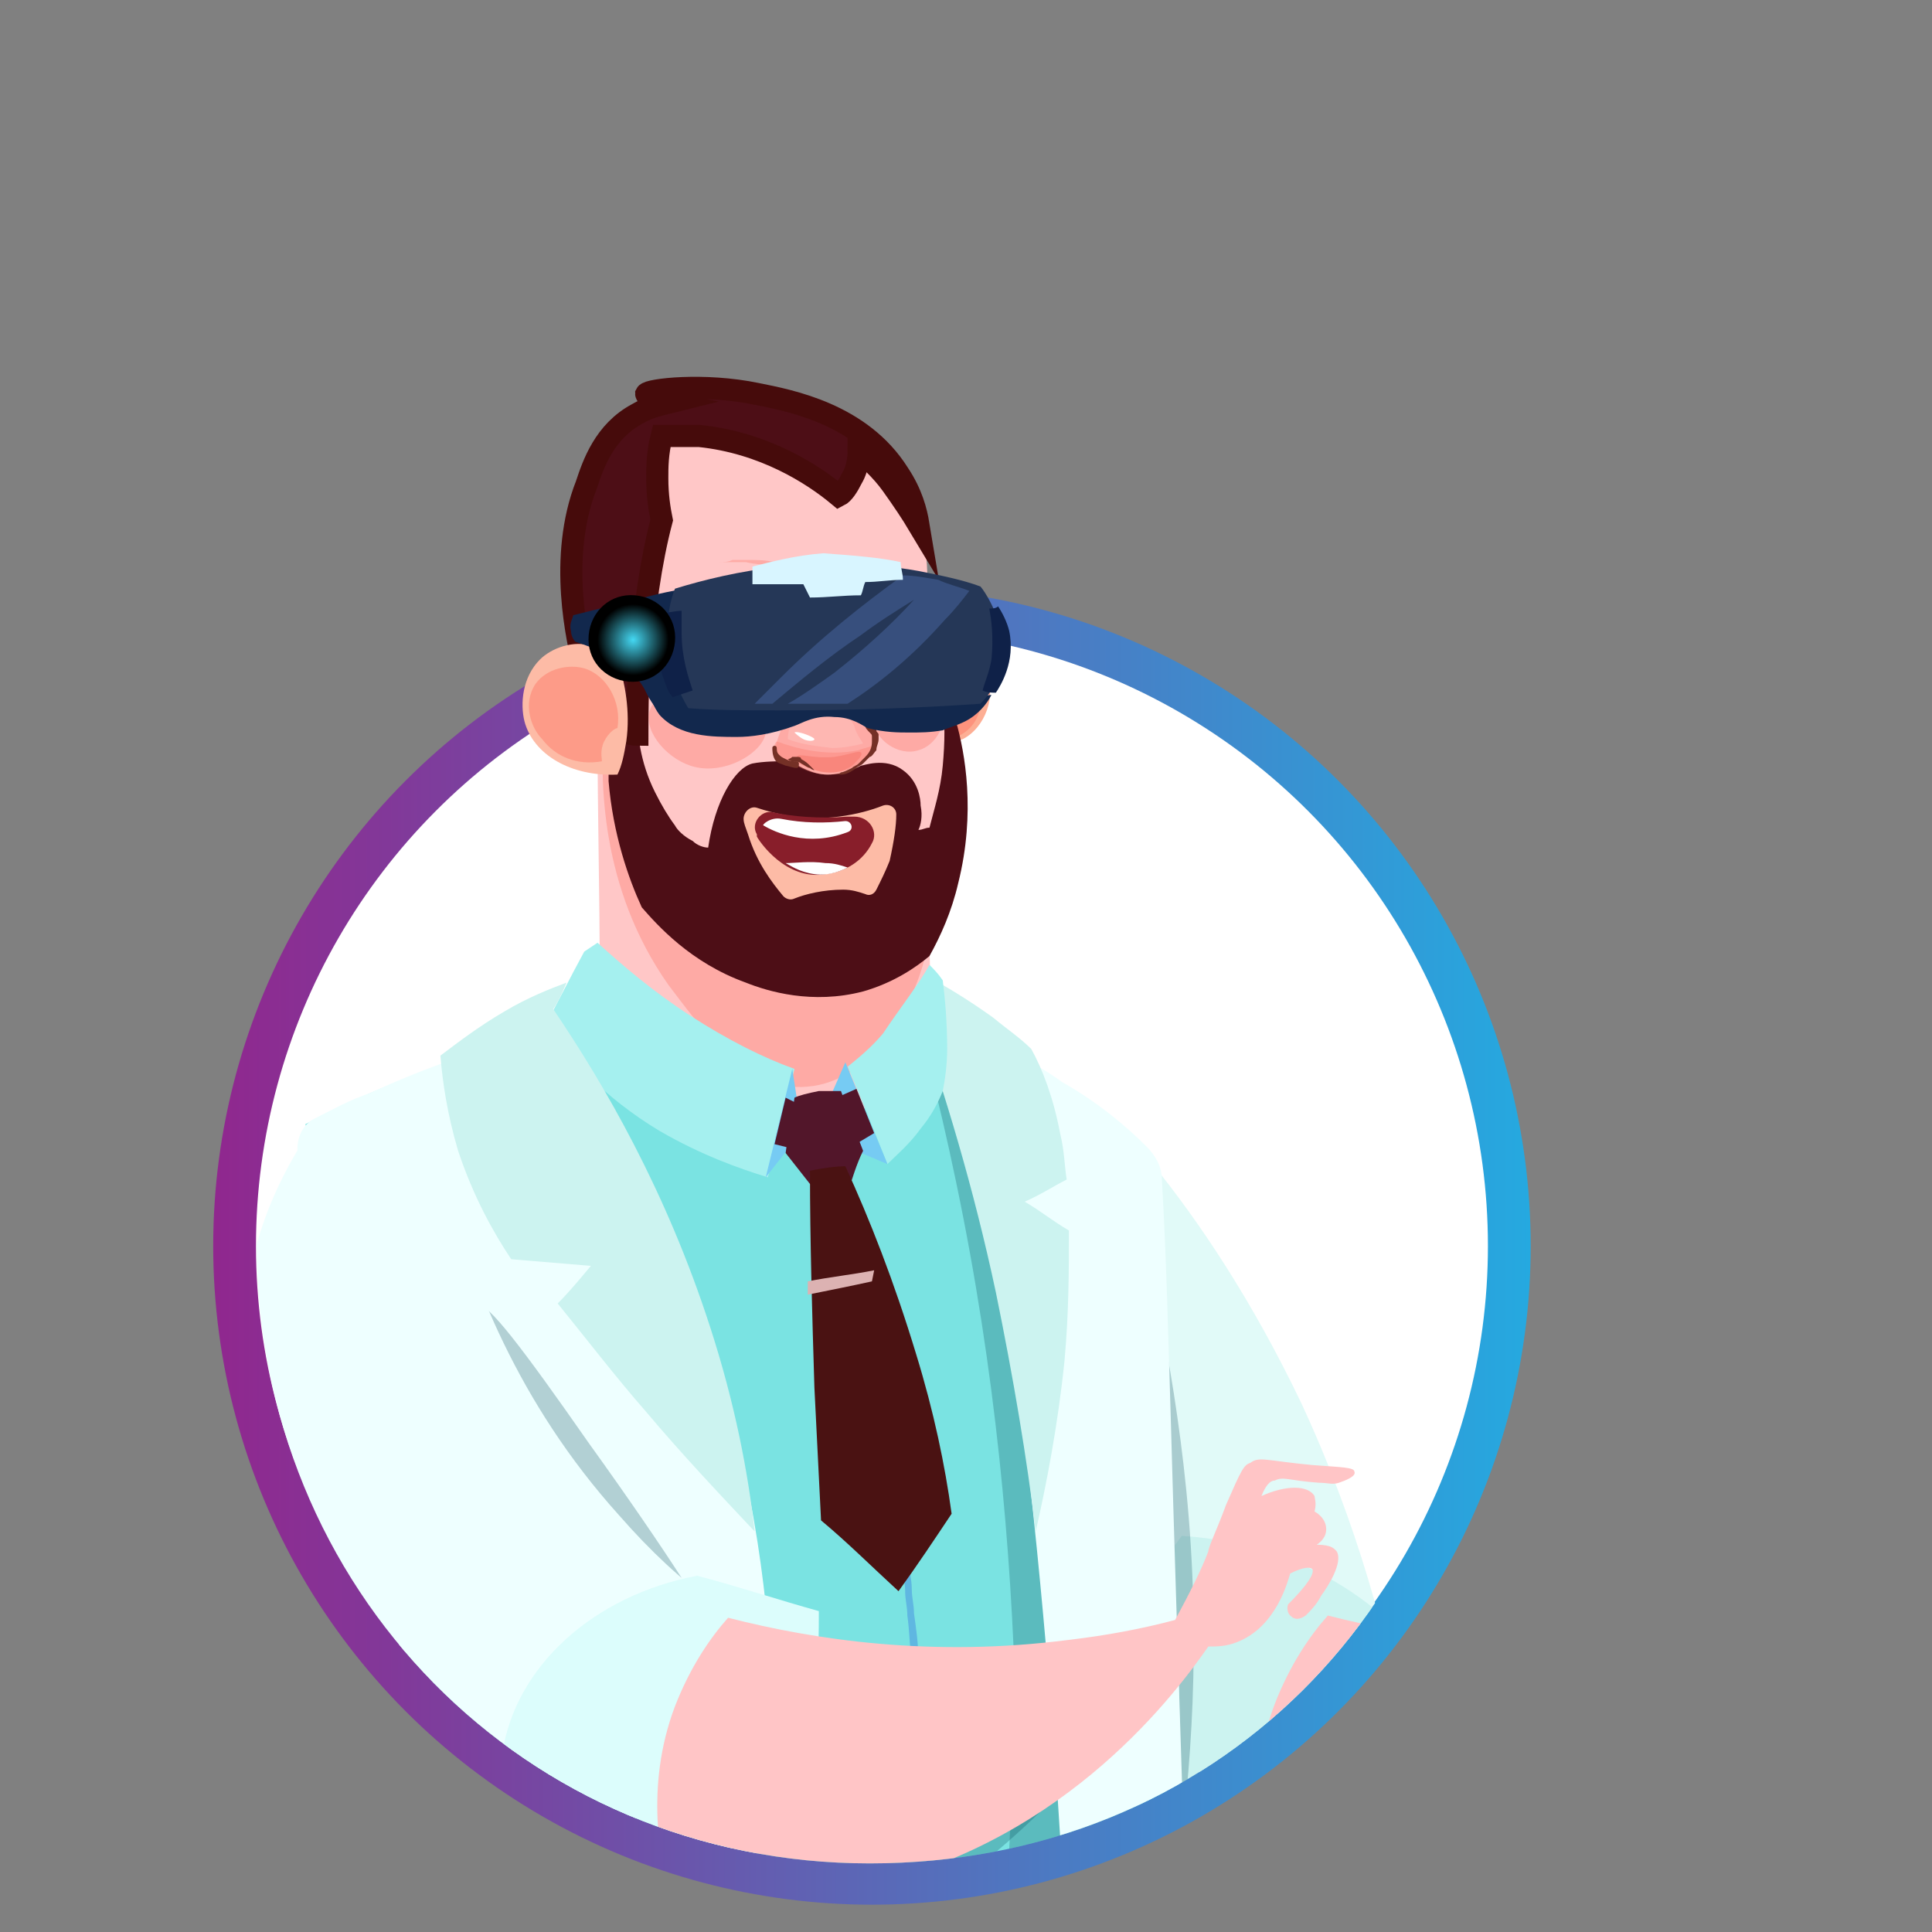 <?xml version="1.0" encoding="utf-8"?>
<!-- Generator: Adobe Illustrator 22.0.1, SVG Export Plug-In . SVG Version: 6.00 Build 0)  -->
<svg version="1.1" id="Layer_1" xmlns="http://www.w3.org/2000/svg" xmlns:xlink="http://www.w3.org/1999/xlink" x="0px" y="0px"
	 viewBox="0 0 87.3 87.3" enable-background="new 0 0 87.3 87.3" xml:space="preserve">
<rect x="0" y="0" width="87.3" height="87.3" fill="#808080" stroke="none"/>
<linearGradient id="SVGID_1_" gradientUnits="userSpaceOnUse" x1="9.634" y1="156.3" x2="69.166" y2="156.3" gradientTransform="matrix(1 0 0 1 0 -100)">
	<stop  offset="0" style="stop-color:#90278E"/>
	<stop  offset="1" style="stop-color:#25A9E0"/>
</linearGradient>
<circle fill="#FFFFFF" stroke="url(#SVGID_1_)" stroke-width="1.932" stroke-miterlimit="10" cx="39.4" cy="56.3" r="28.8"/>
<g>
	<g>
		<g>
			<defs>
				<path id="SVGID_2_" d="M67.3,56.5c-0.8,16.1-12.4,27.7-28,27.7s-27.7-12.4-27.7-28S-13.8,5.9,39.1,8.4
					C90.9,8.4,67.7,40.9,67.3,56.5z"/>
			</defs>
			<clipPath id="SVGID_3_">
				<use xlink:href="#SVGID_2_"  overflow="visible"/>
			</clipPath>
			<g clip-path="url(#SVGID_3_)">
				<path fill="#E1FAF8" d="M52,52.5c2.2,2.7,4.6,6.3,6.8,10.9c2.6,5.6,3.9,10.7,4.6,14.5c-0.5,0.7-1.5,1.6-2.8,2.2
					c-3.8,1.7-7.7-0.6-8.1-0.9c-1.3-2.2-3.9-7.4-3.8-14.5C48.9,59.1,50.8,54.7,52,52.5z"/>
				<path fill="#CCF3F0" d="M54.2,86.1c2.7,1.7,6.1,1.9,8.7,0.5c0.4-0.2,3.3-1.9,3.8-5.1c0.6-3.7-2.3-6.6-3.6-7.9
					c-3.5-3.5-8-4.1-9.7-4.2c-0.7,0.9-2.7,3.8-2.7,8.1C50.8,82.2,53.5,85.3,54.2,86.1z"/>
				<path fill="#7AE3E2" d="M42.4,46.2c0.9,0.5,1.9,1,2.8,1.5c2.6,1.5,4.9,3.2,6.8,4.8c0,0.7,0.2,8.5,0.3,9.2
					c0.3,12.3,0.5,18.6,0.4,24.6c0,3-0.1,5.4-0.2,6.9c-0.2,0.5-0.5,1-0.9,1.5c-1.2,1.5-2.7,2.2-3.5,2.5c-1.7,0.5-3.5,1-5.5,1.3
					c-7.3,1.2-13.7,0.3-18.2-0.9c-0.4-0.5-0.9-1.2-1.4-2c-0.8-1.4-1.3-2.7-1.5-3.8c-0.5-5.5-1.2-11.3-2.3-17.4
					c-1.5-8.6-3.4-16.5-5.4-23.6c1.5-0.8,3.5-1.7,5.9-2.6c2-0.7,5.3-1.7,9.6-2.3C34.3,45.5,38.8,45.7,42.4,46.2z"/>
				<path fill="#5FB7E1" d="M37.4,52.3c0,0,0,0.2,0.1,0.5s0.2,0.8,0.4,1.4c0.3,1.2,0.8,3,1.2,5.1c0.2,1.1,0.5,2.2,0.7,3.4
					c0.1,0.6,0.2,1.2,0.4,1.9c0.1,0.6,0.2,1.3,0.3,2s0.2,1.3,0.3,2s0.2,1.4,0.3,2.1c0,0.4,0.1,0.7,0.1,1.1s0.1,0.7,0.1,1.1
					c0.1,0.7,0.2,1.4,0.2,2.1c0.1,1.4,0.2,2.9,0.3,4.3c0,0.7,0.1,1.4,0.1,2.1s0,1.4,0.1,2.1c0,0.7,0,1.3,0,2c0,0.6,0,1.3,0,1.9
					s0,1.2,0,1.8c0,0.6,0,1.1,0,1.7c0,1.1-0.1,2.1-0.1,2.9c-0.1,0.9-0.1,1.6-0.1,2.3c-0.1,1.3-0.2,2-0.2,2s0-0.7,0.1-2
					c0-0.6,0-1.4,0.1-2.3c0-0.9,0-1.9,0-2.9c0-0.5,0-1.1,0-1.7s0-1.2,0-1.8c0-0.6,0-1.2,0-1.9c0-0.6,0-1.3-0.1-2
					c0-0.7-0.1-1.4-0.1-2c0-0.7-0.1-1.4-0.1-2.1c-0.1-1.4-0.2-2.8-0.3-4.3c-0.1-0.7-0.1-1.4-0.2-2.1c0-0.4-0.1-0.7-0.1-1.1
					s-0.1-0.7-0.1-1.1c-0.2-1.4-0.4-2.8-0.5-4.1c-0.1-0.7-0.2-1.3-0.3-2c-0.1-0.6-0.2-1.3-0.3-1.9c-0.2-1.2-0.4-2.4-0.6-3.4
					c-0.4-2.1-0.8-3.9-1.1-5.1C37.6,53,37.4,52.3,37.4,52.3z"/>
				<path opacity="0.25" fill="#034757" enable-background="new    " d="M53.2,84.5c0.6-4.3,1.1-10.2,0.4-17.2
					C53,61.3,51.7,56,51.5,56s0.7,4.7,1.2,10.8C53.4,74.5,53.4,80.6,53.2,84.5z"/>
				<path fill="#EEFFFF" d="M23.8,46.9c1.6,1.9,3.4,4.2,5,7c4.1,7.1,5.3,14,5.8,18.6c-0.8,6.2-1.7,12.6-2.7,18.9
					c-2.9,18.9-6.3,37.1-10,54.5c-1.5-0.1-3.7-0.3-6.1-1.3c-3.4-1.3-5.6-3.4-6.8-4.6l10-43c-0.9-0.2-1.4-1.1-1.2-1.8
					c0.2-0.6,0.8-1.1,1.5-1c0-10.4-1-22.2-4-34.8c-0.6-2.4-1.2-4.8-1.8-7c-0.2-0.8,0.1-1.6,0.8-1.9c0.8-0.4,1.5-0.8,2.4-1.1
					C19.3,48.2,21.7,47.4,23.8,46.9z"/>
				<path opacity="0.25" fill="#034757" enable-background="new    " d="M50,78.6c-2.2,2.7-6,6.6-11.8,9.7
					c-4.1,2.2-7.5,4.1-10.9,3.2c-5.3-1.4-8.9-9.2-9.1-19.1C28.8,74.5,39.4,76.6,50,78.6z"/>
				<path opacity="0.25" fill="#034757" enable-background="new    " d="M41.9,47.9c0.5,1.8,0.9,3.6,1.3,5.5
					C45,62,45.7,70,45.9,77.2c-0.1,2.1-0.2,4.3-0.3,6.4c0.5,1,0.9,2,1.4,3.1c0,1.3,0,2.5,0,3.8c0.1,9.3,0.9,18,2.2,26.2
					c0.5-9.9,0.9-17.8,1.2-22.4c1.1-19.4,1.8-26.2-1.5-34.8C46.7,54.2,43.8,50.3,41.9,47.9z"/>
				<path opacity="0.25" fill="#034757" enable-background="new    " d="M30.8,71.3c-0.9-1.4-2.4-3.6-4.2-6.1c-3-4.3-4.6-6.4-5-6.2
					c-0.6,0.3,0.1,4.2,2.2,7.3C25.9,69.3,29,70.7,30.8,71.3z"/>
				<path fill="#EEFFFF" d="M43.7,46.8c0.7,3.8,1.3,7.7,1.8,11.7c4.2,31.1,3.7,60.1,0.7,86.2c0.8,0.2,2.4,0.6,4.4,0.2
					c1.8-0.4,3.1-1.2,3.8-1.7c0.8-7.3,1.4-15.7,1.2-24.8c-0.1-8.1-0.8-15.4-1.7-22c-0.3-10.8-0.7-21.6-1-32.4
					c-0.1-3.2-0.2-7.4-0.4-10.7c0-0.6-0.3-1.1-0.7-1.5c-0.9-0.9-2.2-2-3.8-2.9C46.5,47.8,44.9,47.2,43.7,46.8z"/>
				<path fill="#FFC5C6" d="M82.5,67.9c-0.4,1.1-0.8,1.9-0.8,2.1c-0.3,0.8-0.8,1.8-1.5,3.1c-1.5,0.4-3.1,0.7-4.8,0.9
					c-6.2,0.8-11.5,0-15.4-1c-0.8,0.9-1.7,2.2-2.4,4c-1.4,3.7-0.6,7.1-0.3,8.4c2.3,0.4,5.5,0.6,9.1-0.3c9-2.1,13.9-8.8,15.3-10.8
					c0.4,0,0.8,0,1.3-0.2c1.8-0.7,2.3-2.8,2.4-3.1c0.6-0.3,0.9-0.3,1-0.2c0.1,0.2-0.2,0.7-1.1,1.6c0,0-0.1,0.3,0.1,0.5
					s0.4,0.2,0.7,0c0.2-0.2,0.5-0.5,0.7-0.9c0.3-0.4,1-1.5,0.7-2c-0.1-0.1-0.2-0.3-0.9-0.3c0.3-0.2,0.5-0.5,0.4-0.9
					s-0.5-0.6-0.5-0.6c0.1-0.4,0-0.6,0-0.7c-0.3-0.5-1.3-0.5-2.4,0c0.2-0.5,0.4-0.7,0.6-0.7c0.4-0.2,0.6,0,2,0.1
					c0.4,0,0.6,0.1,0.9,0s0.8-0.3,0.7-0.5c0-0.2-0.6-0.2-1.9-0.3c-2.1-0.2-2.4-0.4-2.8-0.1C83.3,66.1,83.2,66.3,82.5,67.9z"/>
				<path fill="#EEFFFF" d="M32.2,72.4c-1.4-1-2.8-2.3-4.2-3.9c-4.7-5.2-6.7-10.8-7.7-14.4c-0.3-0.5-0.9-1.5-2.1-2.2
					c-1.8-1.1-3.6-0.9-4.2-0.8c-0.8,1.2-1.9,3.1-2.5,5.5C9.2,65.2,14.1,72.9,16,76c3.1,5,7.1,8.3,10.4,10.4c1-1.6,2-3.4,2.9-5.4
					C30.7,77.8,31.6,74.9,32.2,72.4z"/>
				<path fill="#DCFDFC" d="M37,72.8c0,0.9,0,1.8-0.1,2.8c-0.5,5.2-3.1,9.1-4.9,11.4c-0.6,0.3-3,1.5-5.4,0.6
					c-3.3-1.2-4.3-5.6-3.9-8.4c0.6-3.9,4.1-7.1,8.8-8C33.4,71.7,35.2,72.3,37,72.8z"/>
				<path fill="#CCF3F0" d="M39.9,43.1c1.5,0.7,3.2,1.6,5,2.9c0.6,0.5,1.2,0.9,1.7,1.4c0.5,0.9,1,2.2,1.3,3.8
					c0.2,0.8,0.2,1.5,0.3,2.1c-0.6,0.3-1.2,0.7-1.9,1c0.7,0.4,1.3,0.9,2,1.3c0,1.8,0,3.7-0.2,5.9c-0.3,2.9-0.8,5.5-1.3,7.7
					c-0.4-3.3-1-6.9-1.8-10.8c-1-4.7-2.3-9-3.6-12.7C40.9,44.8,40.4,44,39.9,43.1z"/>
				<path fill="#FDAE94" d="M41.9,29.7c0.2-0.1,0.5-0.3,0.9-0.4c0.8-0.1,1.4,0.5,1.7,1c0.6,1.1,0,2.6-1,3.1c-0.5,0.2-1,0.1-1.2,0.1
					c-0.2-0.3-0.5-0.9-0.6-1.6C41.5,30.8,41.7,30.1,41.9,29.7z"/>
				<path opacity="0.4" fill="#FD6C5C" enable-background="new    " d="M43,33.4c0.2-0.1,0.9-0.3,1.2-1.1c0.2-0.5,0.5-1.5-0.2-2
					c-0.5-0.4-1.4-0.4-2,0.2c-0.1,0.1-0.5,1.1,0.1,2.1C42.4,33,42.8,33.3,43,33.4z"/>
				<path fill="#FFC7C7" d="M42,41.3c0,1.3,0,2.6,0.1,4c0.1,1.1,0.1,2.1,0.3,3c-1,0.8-2.7,1.9-5,2.1c-4,0.4-8-2.1-10.3-6.3
					c0-3.7-0.1-7.3-0.1-11C31.9,35.8,37,38.5,42,41.3z"/>
				<path opacity="0.4" fill="#FD8175" enable-background="new    " d="M42.1,41.8c-0.6,4.1-3,7.1-5.6,7.3c-2.8,0.3-5-2.9-6.3-4.6
					c-3.1-4.4-3.1-9.3-2.9-11.8c1.4-0.2,2.6-0.1,3.6,0C37.7,33.7,41.4,40.5,42.1,41.8z"/>
				<path fill="#FFC7C7" d="M42.2,40.7c0.3-1.1,0.7-2.5,0.8-4.3c0.1-2.2-0.3-3.9-0.6-5.2c0-0.3,0-0.6,0-1s-0.1-0.7-0.1-1.1
					c0.1-0.2,0.3-0.6,0.4-1c0.1-0.5,0.1-0.9,0-1.2c-0.3-0.2-0.5-0.5-0.8-0.7c0-0.5,0-1.3-0.3-2.2c-0.5-2-1.8-3.4-2.8-4.2
					c-2.3-1.8-6-2-9.2-0.3c-0.6,1.2-1.2,2.7-1.6,4.4c-1.6,7,1.2,13,2.4,15.4c0.7,0.7,1.8,1.7,3.4,2.3C37.9,43.1,41.6,41.1,42.2,40.7
					z"/>
				<path opacity="0.4" fill="#FD8175" enable-background="new    " d="M38.4,30.3c-0.2-0.1-0.6-0.3-1.2-0.3c-0.7,0-1.2,0.3-1.4,0.5
					c0,0.5,0,0.9,0,1.4c-0.1,0.2-0.2,0.5-0.4,0.8c-0.4,1-0.4,1.2-0.3,1.3c0.2,0.4,0.8,0.5,1,0.5c0.2,0.1,0.7,0.4,1.4,0.4
					c0.2,0,0.8,0,1.3-0.4c0.1-0.1,0.8-0.5,0.7-1.1c0,0,0-0.1-0.2-0.4c-0.2-0.3-0.4-0.6-0.5-0.7c-0.1-0.3-0.2-0.8-0.3-1.3
					C38.4,30.8,38.4,30.6,38.4,30.3z"/>
				<path fill="#4D0E16" d="M42.6,31.9c0.1,0.7,0.1,1.6,0,2.7s-0.4,2-0.6,2.8c-0.2,0-0.3,0.1-0.5,0.1c0.1-0.2,0.2-0.6,0.1-1.1
					c0-0.3-0.1-1.1-0.8-1.6c-0.8-0.6-1.8-0.2-1.9-0.2c-0.2,0.1-0.4,0.2-0.7,0.3c-0.1,0-0.4,0.1-0.8,0.1c-0.7,0-1.3-0.4-1.5-0.5
					c-0.2,0-0.4-0.1-0.7-0.1c0,0-0.7,0-1.2,0.1c-0.8,0.2-1.7,1.7-2,3.8c-0.2,0-0.5-0.1-0.7-0.3c-0.4-0.2-0.7-0.5-0.8-0.7
					c-0.3-0.4-0.6-0.9-0.9-1.5c-0.7-1.4-0.8-2.7-0.8-3.5c-0.4,0.1-0.8,0.2-1.2,0.3c-0.1,0.8-0.1,1.7-0.1,2.7
					c0.2,2.4,0.9,4.4,1.5,5.7c0.7,0.8,2.2,2.5,4.7,3.4c1,0.4,3,1,5.3,0.4c1.4-0.4,2.4-1.1,3-1.6c0.5-0.9,1-2,1.3-3.3
					c0.8-3.2,0.3-5.9-0.1-7.3C43,32.3,42.8,32.1,42.6,31.9z"/>
				<path opacity="0.4" fill="#FD8175" enable-background="new    " d="M39.4,33.7c-0.2,0.1-0.4,0.1-0.6,0.2
					c-1.5,0.3-2.9-0.1-3.7-0.4C35,33.6,34.9,33.8,35,34c0.1,0.4,0.5,0.6,1,0.6c0.2,0.1,0.7,0.4,1.4,0.4c0.3,0,1,0,1.5-0.5
					C39.3,34.2,39.4,33.9,39.4,33.7z"/>
				<path fill="#4B100B" d="M41.1,28.2c-0.3-0.1-0.6-0.1-0.9-0.2c-0.7-0.1-1.4,0-1.9,0c-0.1-0.2-0.1-0.4,0-0.7
					c0.2-0.6,1.2-0.6,1.8-0.5c0.5,0.1,1.3,0.4,1.3,0.9C41.3,27.8,41.3,28,41.1,28.2z"/>
				<path fill="#4B100B" d="M32.6,28c0.3-0.1,0.6-0.1,1-0.2c0.8-0.1,1.5,0,2,0c0.1-0.2,0.1-0.4,0-0.7c-0.2-0.6-1.3-0.6-1.9-0.5
					c-0.5,0.1-1.4,0.4-1.4,0.9C32.4,27.6,32.4,27.8,32.6,28z"/>
				<g>
					<path fill="#743026" d="M36,34.7L36,34.7c-0.2,0-0.4-0.1-0.5-0.1c-0.2-0.1-0.4-0.1-0.5-0.3s-0.1-0.4-0.1-0.5s0.1-0.1,0.1-0.1
						c0.1,0,0.1,0.1,0.1,0.1c0,0.1,0,0.2,0.1,0.3s0.1,0.1,0.3,0.2c0.2,0.1,0.3,0.1,0.5,0.1c0.1,0,0.1,0.1,0.1,0.1
						C36.1,34.6,36.1,34.7,36,34.7z"/>
				</g>
				<path fill="#FDBBA6" d="M41.4,31.1c-0.3,0-0.5-0.1-0.8-0.1c-0.8,0-1.4,0-2,0.2c0,0.2,0.1,0.4,0.2,0.7c0.1,0.2,0.2,0.3,0.3,0.4
					c0.9,0.3,1.8,0.1,2.2-0.5C41.3,31.7,41.4,31.5,41.4,31.1z"/>
				<path fill="#FDBBA6" d="M31.5,31.1c0.3,0,0.7-0.1,1.1-0.1c1,0,1.9,0,2.6,0.2c0,0.2-0.1,0.4-0.3,0.7c-0.1,0.2-0.2,0.3-0.4,0.4
					c-1.2,0.3-2.4,0.1-2.8-0.5C31.6,31.7,31.4,31.5,31.5,31.1z"/>
				<path fill="#4D0E16" stroke="#460B0B" stroke-miterlimit="10" d="M41.5,23.7c-0.1-0.6-0.3-1.4-0.9-2.3c-1.7-2.7-4.9-3.3-6.4-3.6
					c-2.4-0.5-4.9-0.2-5,0c0,0.1,0.5,0.3,1,0.4c-0.4,0.1-0.9,0.2-1.4,0.5c-1.5,0.8-2,2.3-2.3,3.2c-1.3,3.3-0.4,7.1-0.1,8.3
					c0.2,0.1,0.8,0.3,1.2,0.9C28.1,32,28,32.8,28,33c0.3,0.1,0.5,0.2,0.8,0.2c0-1,0-2,0.1-3.1c0.2-2.5,0.5-4.7,1-6.6
					c-0.1-0.5-0.2-1.1-0.2-1.9c0-0.5,0-1.1,0.2-1.9c0.5,0,1.1,0,1.7,0c2.9,0.3,5.1,1.7,6.3,2.7c0.2-0.1,0.4-0.4,0.6-0.8
					c0.3-0.5,0.3-1.1,0.3-1.3c0.4,0.4,1,0.9,1.5,1.6C40.8,22.6,41.2,23.2,41.5,23.7z"/>
				<path opacity="0.4" fill="#FD8175" enable-background="new    " d="M32.2,31.2c-0.9-0.2-2.4-0.1-2.8,0.8
					c-0.4,0.9,0.6,2.2,1.8,2.6c1.5,0.5,3.3-0.6,3.4-1.5C34.7,32.2,33.3,31.4,32.2,31.2z"/>
				<path opacity="0.4" fill="#FD8175" enable-background="new    " d="M40.8,31.3c0.6-0.1,1.4,0,1.7,0.6c0.4,0.7-0.2,1.8-1,2
					c-0.9,0.3-2-0.5-2-1.3C39.5,32,40.2,31.4,40.8,31.3z"/>
				<path fill="#FDBBA6" d="M40.5,36.8c0-0.3-0.3-0.5-0.6-0.4c-0.5,0.2-1.2,0.4-2,0.5c-1.5,0.2-2.8-0.1-3.7-0.4
					c-0.3-0.1-0.6,0.2-0.6,0.5c0,0.2,0.1,0.4,0.2,0.7c0.4,1.3,1.1,2.2,1.6,2.8c0.1,0.1,0.3,0.2,0.5,0.1c0.5-0.2,1.3-0.4,2.2-0.4
					c0.4,0,0.7,0.1,1,0.2c0.2,0.1,0.4,0,0.5-0.2c0.2-0.4,0.4-0.8,0.6-1.3C40.4,38,40.5,37.3,40.5,36.8z"/>
				<path fill="#881E2A" d="M39.4,38.1c0.3-0.5-0.1-1.2-0.8-1.2c-0.1,0-0.2,0-0.3,0c-1.3,0.1-2.5,0-3.4-0.2c-0.5-0.1-1,0.5-0.7,1
					c0,0,0,0,0,0.1c0.1,0.2,1.3,2,3.1,1.7C38.2,39.4,39,38.9,39.4,38.1z"/>
				<g>
					<g>
						<g>
							<defs>
								<path id="SVGID_4_" d="M39.4,38.1c0.3-0.5-0.1-1.2-0.8-1.2c-0.1,0-0.2,0-0.3,0c-1.3,0.1-2.5,0-3.4-0.2c-0.5-0.1-1,0.5-0.7,1
									c0,0,0,0,0,0.1c0.1,0.2,1.3,2,3.1,1.7C38.2,39.4,39,38.9,39.4,38.1z"/>
							</defs>
							<clipPath id="SVGID_5_">
								<use xlink:href="#SVGID_4_"  overflow="visible"/>
							</clipPath>
							<path clip-path="url(#SVGID_5_)" fill="#FFFFFF" d="M38.2,37.1c0.3,0,0.4,0.4,0.1,0.5l0,0c-1.8,0.7-3.3,0-3.8-0.3
								c-0.1,0,0.3-0.4,0.8-0.3C36.3,37.2,37.3,37.2,38.2,37.1z"/>
						</g>
						<path fill="#FFFFFF" d="M38.3,39.2c-0.3-0.1-0.6-0.2-1-0.2c-0.7-0.1-1.4,0-1.8,0c0.2,0.1,0.6,0.4,1.3,0.5S38.1,39.3,38.3,39.2
							z"/>
						<g opacity="0.4">
							<path fill="#FD8175" d="M40.8,25.8c-0.3,0-0.6-0.1-0.9-0.1c-0.3,0-0.6,0-0.9,0.1c-0.1,0-0.3,0.1-0.4,0.1
								c-0.1,0-0.3,0.1-0.4,0.1c-0.3,0.1-0.6,0.2-0.8,0.3h-0.1c-0.8-0.3-1.6-0.5-2.4-0.7c-0.4-0.1-0.8-0.1-1.2-0.2
								c-0.2,0-0.4,0-0.6,0c-0.2,0-0.4,0-0.6,0c0.2,0,0.4,0,0.6-0.1c0.2,0,0.4,0,0.6,0c0.4,0,0.9,0,1.3,0.1c0.8,0.1,1.7,0.4,2.5,0.7
								h-0.1c0.3-0.1,0.6-0.2,0.9-0.3c0.1,0,0.3-0.1,0.5-0.1s0.3,0,0.5-0.1c0.3,0,0.6,0,0.9,0C40.2,25.7,40.5,25.7,40.8,25.8z"/>
						</g>
						<path fill="#743026" d="M37.8,35c0,0,0.1,0,0.2-0.1c0.1,0,0.3-0.1,0.5-0.2c0.1-0.1,0.2-0.1,0.3-0.2c0.1-0.1,0.2-0.2,0.3-0.3
							c0.2-0.2,0.3-0.4,0.3-0.7v-0.1v-0.1c0-0.1,0-0.1-0.1-0.2c-0.1-0.1-0.2-0.2-0.2-0.3c-0.1-0.2-0.3-0.5-0.3-0.7
							c-0.1-0.2-0.1-0.4-0.1-0.5s0-0.2,0-0.2s0,0.1,0.1,0.2c0,0.1,0.1,0.3,0.2,0.5c0.1,0.2,0.2,0.4,0.4,0.6c0.1,0.1,0.2,0.2,0.2,0.3
							s0.1,0.1,0.1,0.2v0.1c0,0.1,0,0.1,0,0.1c0,0.2-0.1,0.3-0.1,0.5c-0.1,0.1-0.2,0.3-0.3,0.3c-0.1,0.1-0.2,0.2-0.3,0.3
							s-0.2,0.1-0.3,0.2C38.3,35,38.1,35,38,35S37.8,35,37.8,35z"/>
						<path opacity="0.15" fill="#FFFFFF" enable-background="new    " d="M39,33.6c-0.1-0.2-0.3-0.4-0.4-0.8
							c-0.3-0.5-0.2-0.5-0.4-0.7c-0.4-0.4-1.3-0.6-1.9-0.1c-0.7,0.5-0.7,1.3-0.7,1.4c0.5,0.2,1.1,0.3,2,0.4
							C38.1,33.8,38.6,33.7,39,33.6z"/>
						<path fill="#FFFFFF" d="M36.8,33.4c0,0.1-0.3,0.1-0.5,0s-0.4-0.3-0.4-0.3C36,33,36.8,33.3,36.8,33.4z"/>
						<path opacity="0.15" fill="#E32007" enable-background="new    " d="M38.7,34.4c0.1-0.1,0.3-0.3,0.2-0.4
							c-0.1-0.1-0.5,0.1-1.2,0.2c-1,0.1-1.6-0.2-1.7,0c0,0.1,0.3,0.4,0.6,0.5C37.4,35.1,38.3,34.9,38.7,34.4z"/>
						<path fill="#FDBBA6" d="M28,30.1c-0.1-0.2-0.5-0.7-1.2-0.9c-0.9-0.3-1.9,0.1-2.4,0.6c-0.8,0.8-0.9,2-0.7,2.8
							c0.4,1.5,2.1,2.5,4.2,2.4c0.2-0.4,0.3-0.9,0.4-1.5C28.5,32.1,28.2,30.8,28,30.1z"/>
						<path opacity="0.4" fill="#FD6C5C" enable-background="new    " d="M26.4,30.2c-0.7-0.2-1.7,0-2.2,0.7c-0.6,0.9-0.2,2,0.3,2.5
							c0.6,0.8,1.6,1.2,2.7,1c0-0.1-0.1-0.5,0.1-0.9s0.5-0.6,0.6-0.6C28.1,31.7,27.4,30.5,26.4,30.2z"/>
						<path fill="#743026" d="M36.8,34.8c0,0-0.1,0-0.2-0.1c-0.1,0-0.2-0.1-0.4-0.2c-0.1-0.1-0.3-0.1-0.4-0.1
							c-0.1,0-0.2-0.1-0.2-0.1s0.1,0,0.2-0.1c0.1,0,0.1,0,0.2,0c0.1,0,0.2,0,0.2,0.1c0.2,0.1,0.3,0.2,0.4,0.3S36.8,34.8,36.8,34.8z"
							/>
						<path fill="#A5F0EF" d="M42,43.6c0.2,0.2,0.4,0.4,0.6,0.7c0.1,0.8,0.2,1.9,0.2,3.1c0,0.7-0.1,1.4-0.2,1.9
							c-0.2,0.5-0.5,1.1-1,1.7c-0.5,0.7-1.1,1.2-1.5,1.6c-0.6-1.5-1.2-3-1.8-4.4c0.5-0.4,1.1-0.9,1.6-1.5
							C40.7,45.5,41.5,44.5,42,43.6z"/>
						<path fill="#A5F0EF" d="M27,42.6c1.1,1,2.5,2.2,4.2,3.3s3.3,1.9,4.7,2.4c-0.4,1.6-0.8,3.3-1.2,4.9c-1.3-0.4-3-1-4.9-2.1
							c-2.5-1.5-4.2-3.4-5.2-4.7c0.6-1.1,1.2-2.3,1.8-3.4L27,42.6z"/>
						<path fill="#CCF3F0" d="M25.6,44.4c-0.8,0.3-1.8,0.7-2.8,1.3c-1.2,0.7-2.1,1.4-2.9,2c0.1,1.2,0.3,2.6,0.8,4.3
							c0.7,2.1,1.6,3.7,2.4,4.9c1.2,0.1,2.4,0.2,3.6,0.3c-0.5,0.6-1,1.2-1.5,1.7c1.3,1.6,2.6,3.3,4,4.9c1.6,1.9,3.3,3.7,4.9,5.4
							c-0.3-2.7-0.9-5.8-2-9.2c-2-6.2-4.8-11-7.1-14.4C25.2,45.3,25.4,44.9,25.6,44.4z"/>
						<polygon fill="#76CBF3" points="38.2,48 37.5,49.6 36,49.6 35.8,48.3 34.6,53.2 35.7,51.8 38.2,51.8 40.1,52.6 						"/>
						<path fill="#52162A" d="M38,49.3c-0.3,0-0.6,0-1,0c-0.5,0.1-0.9,0.2-1.1,0.3c-0.1,0.8-0.3,1.7-0.4,2.5
							c0.4,0.5,0.7,0.9,1.1,1.4c0.6,0.1,1.2,0.2,1.7,0.4c0.2-0.6,0.4-1.3,0.7-1.9C38.6,51,38.3,50.1,38,49.3z"/>
						<path fill="#4A1212" d="M38.2,52.7c1.1,2.4,2.2,5.2,3.2,8.5c0.8,2.6,1.3,5,1.6,7.2c-0.8,1.2-1.6,2.4-2.4,3.5
							c-1.2-1.1-2.3-2.2-3.5-3.2c-0.1-2-0.2-4-0.3-6c-0.1-3.3-0.2-6.6-0.2-9.8C37.1,52.8,37.7,52.7,38.2,52.7z"/>
						<polygon fill="#52162A" points="37.8,49.6 38.7,49.2 39.5,51.2 38.5,51.8 						"/>
						<polygon fill="#52162A" points="35.5,49.6 36.1,49.9 35.8,51.9 35,51.7 						"/>
						<path fill="#DCB2B2" d="M39.5,57.4c-1,0.2-2,0.3-3,0.5c0,0.2,0,0.4,0,0.6c1-0.2,2-0.4,2.9-0.6L39.5,57.4L39.5,57.4z"/>
						<path fill="#12284D" d="M42.6,33c0.2-0.1,0.6-0.2,1-0.4c0.6-0.3,1-0.8,1.2-1.2c-0.9,0.1-1.7,0.3-2.7,0.4
							c-4.8,0.5-9.2,0.1-12.8-0.6c0.1,0.3,0.2,0.7,0.5,1.1c0.9,1,2.4,1,3.5,1c0.6,0,1.5-0.1,2.6-0.5c0.3-0.1,0.9-0.5,1.8-0.4
							c0.8,0,1.3,0.4,1.5,0.5c0.8,0.2,1.4,0.2,1.9,0.2C41.6,33.1,42,33.1,42.6,33z"/>
						<path fill="#12284D" d="M31.8,33c-0.9,0-1.5-0.3-1.8-0.6c-0.5-0.5-0.7-0.9-0.9-1.3c-0.4-0.7-1.2-1.5-3.1-2.1
							c-0.1-0.1-0.2-0.3-0.2-0.5c-0.1-0.3,0.1-0.6,0.1-0.7c1.2-0.3,2.4-0.6,3.6-0.9c0.8-0.2,1.5-0.3,2.3-0.5
							c-0.1,0.6-0.2,1.3-0.2,2.1C31.4,30.3,31.6,31.8,31.8,33z"/>
						<path fill="#253757" d="M44.3,26.5c-0.8-0.3-1.8-0.5-2.8-0.7c-4.5-0.8-8.4,0-11,0.8c-0.2,0.5-0.4,1.3-0.3,2.3
							c0,1.5,0.6,2.6,0.9,3.1c1.3,0.1,2.7,0.1,4.1,0.1c3.2,0,6.2-0.1,9.1-0.3c0.3-0.3,0.6-0.7,0.8-1.2
							C45.9,28.8,44.5,26.7,44.3,26.5z"/>
						<path fill="#374F7D" d="M43.8,26.7c-0.3,0.4-0.7,0.9-1.1,1.3c-1.5,1.7-3,2.9-4.4,3.8c-0.9,0-1.8,0-2.7,0
							c0.7-0.4,1.4-0.9,2.1-1.4c1.4-1.1,2.6-2.2,3.6-3.3c-0.8,0.5-1.6,1-2.4,1.6c-1.5,1-2.8,2.1-4,3.1c-0.3,0-0.5,0-0.8,0
							c0.4-0.4,0.8-0.8,1.2-1.2c1.8-1.8,3.7-3.3,5.5-4.6c0.5,0,1,0.1,1.6,0.2C42.8,26.4,43.3,26.5,43.8,26.7z"/>
						<path fill="#0F2148" d="M30.8,27.6c0,0.3,0,0.6,0,1c0,1.1,0.3,2,0.5,2.6c-0.3,0.1-0.6,0.2-0.9,0.3c-0.2-0.2-0.3-0.5-0.4-0.8
							c-0.5-1.2-0.3-2.4-0.1-3C30.2,27.7,30.5,27.6,30.8,27.6z"/>
						<path fill="#0F2148" d="M44.4,31.2c0.1-0.4,0.3-0.8,0.4-1.4c0.1-1,0-1.8-0.1-2.3c0.1,0,0.3,0,0.4-0.1c0.2,0.3,0.4,0.7,0.5,1.1
							c0.3,1.4-0.4,2.5-0.6,2.8C44.8,31.3,44.6,31.3,44.4,31.2z"/>
						<g>
							<path fill="#45E1FA" d="M28.7,29.9c-0.3,0-0.6-0.2-0.7-0.6c-0.2-0.5-0.1-1-0.1-1c0-0.1,0.1-0.1,0.2-0.1s0.1,0.1,0.1,0.2
								c0,0-0.1,0.4,0,0.8c0.1,0.3,0.3,0.4,0.4,0.4c0.2,0,0.3-0.4,0.2-0.8c0-0.3-0.2-0.5-0.2-0.6c-0.1-0.1,0-0.2,0-0.2
								c0.1-0.1,0.2,0,0.2,0c0.1,0.1,0.2,0.4,0.3,0.7c0.1,0.5-0.1,1-0.5,1.1C28.8,29.9,28.7,29.9,28.7,29.9z"/>
						</g>
						<g>
							<path fill="#45E1FA" d="M28.6,29.1c-0.1,0-0.1,0-0.2-0.1c0-0.2-0.1-0.3-0.1-0.5s-0.1-0.3-0.1-0.5c0-0.1,0.1-0.2,0.1-0.2
								c0.1,0,0.2,0.1,0.2,0.1c0,0.2,0,0.3,0.1,0.5c0,0.2,0.1,0.3,0.1,0.5C28.8,29,28.7,29.1,28.6,29.1L28.6,29.1z"/>
						</g>
						
							<radialGradient id="SVGID_6_" cx="45.957" cy="51.934" r="1.609" gradientTransform="matrix(0.999 5.450000e-02 -5.450000e-02 0.999 -14.474 -25.475)" gradientUnits="userSpaceOnUse">
							<stop  offset="0" style="stop-color:#44D8F3"/>
							<stop  offset="1" style="stop-color:#000000"/>
						</radialGradient>
						<path fill="url(#SVGID_6_)" d="M30.5,29c-0.1,1.1-1,1.9-2.1,1.8s-1.9-1-1.8-2.1s1-1.9,2.1-1.8C29.8,27,30.6,27.9,30.5,29z"/>
						<path fill="#D8F5FF" d="M40.7,25.4c0,0.3,0.1,0.5,0.1,0.8c-0.6,0-1.1,0.1-1.7,0.1c-0.1,0.2-0.1,0.4-0.2,0.6
							c-0.8,0-1.5,0.1-2.3,0.1c-0.1-0.2-0.2-0.4-0.3-0.6c-0.8,0-1.5,0-2.3,0c0-0.3,0-0.5,0-0.8c0.8-0.2,1.9-0.5,3.2-0.6
							C38.6,25.1,39.8,25.2,40.7,25.4z"/>
						<path fill="#FFC5C6" d="M55.4,68c-0.4,1.1-0.8,1.9-0.8,2.1c-0.3,0.8-0.8,1.8-1.5,3.1c-1.5,0.4-3.1,0.7-4.8,0.9
							c-6.2,0.8-11.5,0-15.4-1c-0.8,0.9-1.7,2.2-2.4,4c-1.4,3.7-0.6,7.1-0.3,8.4c2.3,0.4,5.5,0.6,9.1-0.3c9-2.1,13.9-8.8,15.3-10.8
							c0.4,0,0.8,0,1.3-0.2c1.8-0.7,2.3-2.8,2.4-3.1c0.6-0.3,0.9-0.3,1-0.2c0.1,0.2-0.2,0.7-1.1,1.6c0,0-0.1,0.3,0.1,0.5
							c0.2,0.2,0.4,0.2,0.7,0c0.2-0.2,0.5-0.5,0.7-0.9c0.3-0.4,1-1.5,0.7-2c-0.1-0.1-0.2-0.3-0.9-0.3c0.3-0.2,0.5-0.5,0.4-0.9
							s-0.5-0.6-0.5-0.6c0.1-0.4,0-0.6,0-0.7c-0.3-0.5-1.3-0.5-2.4,0c0.2-0.5,0.4-0.7,0.6-0.7c0.4-0.2,0.6,0,2,0.1
							c0.4,0,0.6,0.1,0.9,0c0.3-0.1,0.8-0.3,0.7-0.5c0-0.2-0.6-0.2-1.9-0.3c-2.1-0.2-2.4-0.4-2.8-0.1C56.2,66.2,56.1,66.4,55.4,68z"
							/>
					</g>
				</g>
			</g>
		</g>
	</g>
</g>
</svg>
